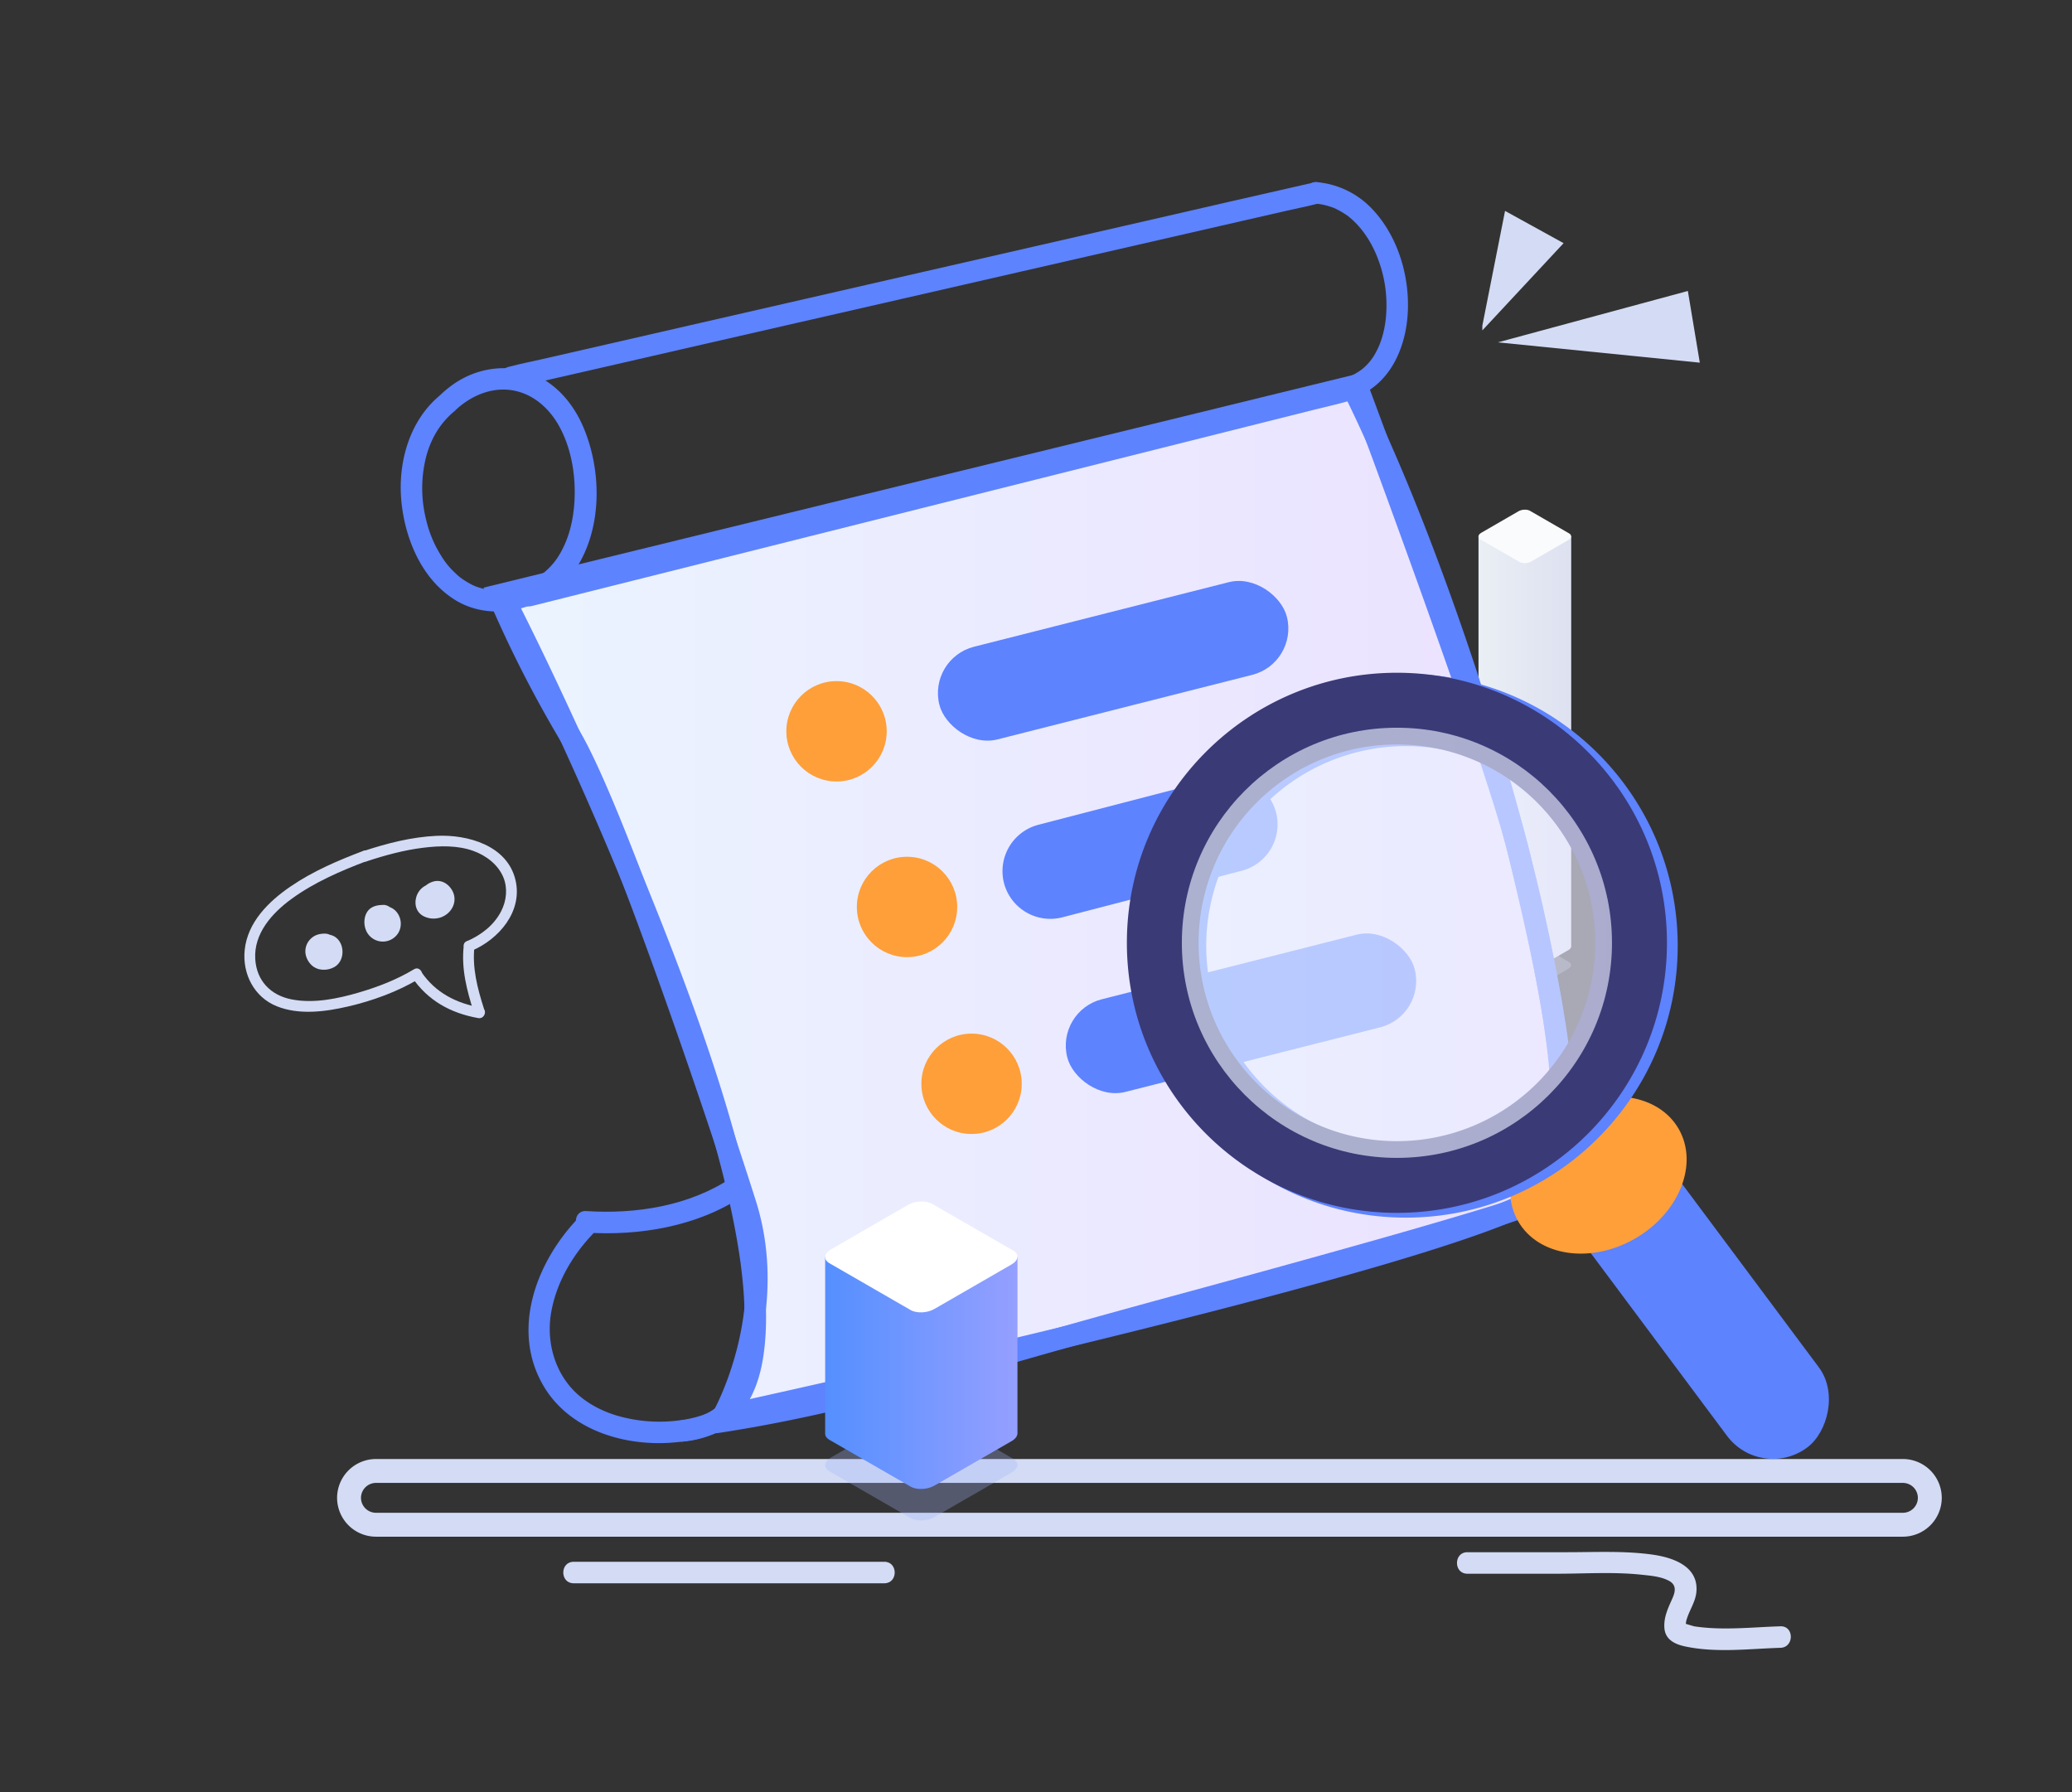 <svg viewBox="0 0 1734.12 1500" xmlns:xlink="http://www.w3.org/1999/xlink" xmlns="http://www.w3.org/2000/svg"><rect x="0" y="0" width="1734.12" height="1500" fill="#333333" stroke="none"/><defs><style>.cls-1{fill:none;stroke:#d3dcf4;stroke-width:20px;}.cls-1,.cls-6{stroke-miterlimit:10;}.cls-2{fill:#d3dcf4;}.cls-3{fill:#c9cfe5;}.cls-11,.cls-3{opacity:0.3;isolation:isolate;}.cls-4{fill:url(#未命名的渐变_17);}.cls-5{fill:#fafbfd;}.cls-6{stroke:#5d83ff;stroke-width:18px;fill:url(#未命名的渐变_94);}.cls-7{fill:#fe9f39;}.cls-8{fill:#5d83ff;}.cls-9{fill:#3a3a77;}.cls-10{opacity:0.64;fill:url(#未命名的渐变_49);}.cls-11{fill:#a0b3f8;}.cls-12{fill:url(#未命名的渐变_23);}.cls-13{fill:#fff;}</style><linearGradient gradientUnits="userSpaceOnUse" gradientTransform="matrix(30, 0, 0, -141.35, 10051.5, 536875.07)" y2="3793.68" x2="-291.22" y1="3793.68" x1="-293.8" id="未命名的渐变_17"><stop stop-color="#eaeff5" offset="0"></stop><stop stop-color="#dee1f0" offset="0.99"></stop></linearGradient><linearGradient gradientUnits="userSpaceOnUse" y2="753.65" x2="1308.48" y1="753.65" x1="417.12" id="未命名的渐变_94"><stop stop-color="#ebf4ff" offset="0"></stop><stop stop-color="#ebe1ff" offset="1"></stop></linearGradient><linearGradient gradientUnits="userSpaceOnUse" y2="789" x2="1349.12" y1="789" x1="989.12" id="未命名的渐变_49"><stop stop-color="#ebf4ff" offset="0"></stop><stop stop-color="#ebebff" offset="1"></stop></linearGradient><linearGradient gradientUnits="userSpaceOnUse" gradientTransform="matrix(62.22, 0, 0, -75.14, 20386.44, 286724.88)" y2="3800.45" x2="-314.01" y1="3800.45" x1="-316.57" id="未命名的渐变_23"><stop stop-color="#548fff" offset="0"></stop><stop stop-color="#949fff" offset="1"></stop></linearGradient></defs><title>icon</title><g id="_3无结果"><path d="M1592.62,1276h-1278a22.57,22.57,0,0,1-22.5-22.5h0a22.57,22.57,0,0,1,22.5-22.5h1278a22.56,22.56,0,0,1,22.5,22.5h0A22.56,22.56,0,0,1,1592.62,1276Z" class="cls-1"></path><path d="M1228.12,1317H1303c23.52,0,47.64-1.68,71,.85,7.38.79,16.08,1.45,22.83,5.09,6.34,3.41,5.42,8.84,2.92,14.53-3.58,8.14-7.4,15.67-6.78,24.85.67,9.8,8.73,13.71,17.5,15.56,26,5.49,53.36,1.92,79.63,1.12,11.56-.35,11.61-18.36,0-18-23.81.73-48.11,3.61-71.83.08-.79-.12-10.24-3-10.16-3.08-.44.39,3.84,3.5,2.86,4.32a14,14,0,0,0-.07-2.28,17,17,0,0,1,1-5.67c2.52-7.76,7.34-14.38,7.92-22.77,1.48-21.35-20.45-28.37-37.42-30.68-23.38-3.17-47.05-1.92-70.59-1.92h-83.71c-11.58,0-11.6,18,0,18Z" class="cls-2"></path><path d="M480.12,1325h260c11.58,0,11.6-18,0-18h-260c-11.58,0-11.6,18,0,18Z" class="cls-2"></path><g id="建筑-灰"><path d="M1271.82,829.13,1239,810.22c-2.41-1.43-2.16-3.91.69-5.56l31.15-18c2.85-1.64,7.22-1.82,9.63-.39l32.79,18.9c2.48,1.43,2.16,3.92-.69,5.57l-31.14,18C1278.61,830.33,1274.3,830.55,1271.82,829.13Z" class="cls-3" id="路径"></path><path d="M1315,792.14a1.5,1.5,0,0,0,0-.3v-343h-77.59V792.18a2.87,2.87,0,0,0,1.66,2.41l32.79,18.9c2.48,1.42,6.79,1.21,9.63-.4l31.14-18a4.2,4.2,0,0,0,2.35-2.9Z" class="cls-4" id="路径-2"></path><path d="M1271.82,470.35,1239,451.44c-2.41-1.43-2.16-3.92.69-5.56l31.15-18c2.85-1.65,7.22-1.83,9.63-.41q2.4,1.42,32.79,18.92c2.48,1.42,2.16,3.91-.69,5.55l-31.14,18C1278.61,471.6,1274.3,471.76,1271.82,470.35Z" class="cls-5" id="路径-3"></path></g><g id="图层_9"><path d="M605.12,1185s48-85,19-177S512.63,675,476.88,615.49A999.14,999.14,0,0,1,417.12,498L1135.5,322.3s116.08,310.33,135.35,390.51S1327.2,946,1297.16,993.5,605.12,1185,605.12,1185Z" class="cls-6"></path></g><g id="图层_11"><polyline points="1240.62 272.5 1259.62 176.5 1308.62 203.5 1240.62 276.5" class="cls-2"></polyline><polygon points="1253.62 286.5 1412.62 243.5 1422.62 303.5 1253.62 286.5" class="cls-2"></polygon></g><g id="图层_12"><path d="M304.26,712c-21.15,8-42.27,17-61,29.81-18.44,12.56-36.14,30-38.48,53.32-2,20,7.95,39.32,26.79,46.94,18.64,7.53,40.63,4.66,59.66.24,20.66-4.8,41.64-12.41,59.86-23.41,4.95-3,.43-10.78-4.54-7.78-14.33,8.66-30.32,14.84-46.35,19.52-17.74,5.18-37.63,9.32-56.09,5.73-17.46-3.4-29.3-15.48-30.47-33.62-1.38-21.47,14-38.55,30.24-50.41,19-13.86,40.91-23.36,62.8-31.66,5.36-2,3-10.73-2.39-8.68Z" class="cls-2"></path><path d="M344.73,817.77c13.37,19.64,32.44,30.12,55.53,34.24,5.66,1,8.09-7.67,2.39-8.68-20.69-3.69-38.08-12.37-50.14-30.1-3.24-4.76-11.05-.26-7.78,4.54Z" class="cls-2"></path><path d="M388.12,791.5c-2.16,19.27,2.56,37.15,8.33,55.36,1.74,5.5,10.43,3.15,8.68-2.39-5.56-17.55-10.09-34.39-8-53,.65-5.75-8.36-5.7-9,0Z" class="cls-2"></path><path d="M306.82,720.84c15.46-5.11,31.37-9.45,47.57-11.42,13.78-1.68,28.45-2.07,41.71,2.66,10.64,3.79,20.89,11.54,25.23,22.24,3.68,9.1,2.58,19.43-1.81,28.08-6.07,11.93-16.9,20.17-29,25.38-5.31,2.28-.73,10,4.54,7.77,22.55-9.7,42.35-32.7,36.46-58.69-6.67-29.4-40.19-38.68-66.46-37.37-20.68,1-41.05,6.2-60.64,12.67-5.47,1.81-3.12,10.5,2.4,8.68Z" class="cls-2"></path><path d="M272.12,781.33c-5.58-.1-10.19,1.61-13.66,6.11a14.45,14.45,0,0,0-1.93,13.81c1.81,4.73,5.3,8.46,10.3,9.79a17.85,17.85,0,0,0,13.73-2.22c8.39-5.52,8-19.81-.51-25-3.44-2.11-8.16-2.28-11.94-1.09a11.51,11.51,0,0,0-8,14A9.07,9.07,0,0,0,271.18,803a9.2,9.2,0,0,0,6.29-11.07,6.79,6.79,0,0,1-4.09,8c1.45-.55-1.67.11-.7.07,1.26-.06-.07,0-.57-.14-1.46-.39-3.66-2.2-3.63-3.77a5.78,5.78,0,0,1,.23.91q.19,1-.12-.93c.27,0-.39,2.38.09.67.13-.78.1-.78-.08,0l.41-1.08a3.75,3.75,0,0,1,2.36-2.16c.67-.23.58-.22-.26,0-1.74.36.93,0-.17,0s1.63.49.08,0a4.07,4.07,0,0,1,2.56,1.89c-.9-1.43.17,1.67-.11-.15l.13,1.15c0-.82,0-.84-.09,0a10.13,10.13,0,0,1-1.19,2.37c.93-1.1-.68.15-1.18.44l-.77.13,1.75,0c4.71.09,9.22-4.2,9-9a9.17,9.17,0,0,0-9-9Z" class="cls-2"></path><path d="M320.79,757.33c-5.25,0-10.61,1.21-13.6,6-2.54,4.05-2.81,9.7-1.24,14.19a15.21,15.21,0,0,0,27.62,2.85c4.69-8.45.19-19.94-9.45-21.82-9-1.75-19.3,3.68-17.28,14.08a8.75,8.75,0,0,0,6.29,6.29l.6.11c4.61.88,9.93-1.28,11.07-6.28,1-4.44-1.34-10.14-6.29-11.08l-.6-.11,6.29,6.29c.62,3.2-.24,6.34-3.06,8.07,1.19-.73-2.21.5-.82.3a7,7,0,0,1,.79-.2c.92-.16.54-.11-1.13.15a5.74,5.74,0,0,0,1.31,0c-1.66-.27-2-.3-1.1-.11s.56.11-1-.48c1.36.77-1.48-1.55-.5-.47a5.26,5.26,0,0,1-1.45-2.56c.23.86.21.56,0-.92.5-.2-.72,3.07.12,1.46.49-.93.53-2.19,1.61-2.8a3,3,0,0,1,1.53-.26c1,.19,1.23.2.6,0s-.44-.11.67.29c1,.86,1.14,1,.45.32.78,1.1.93,1.24.43.42.46,1.18.59,1.44.39.79a5.45,5.45,0,0,1-.2-.89c.17,1.37.23,1.53.18.5s0-.87-.12.36a3.63,3.63,0,0,1-1.53,2,3.5,3.5,0,0,1-2.27,1.51c.94-.23.7-.23-.73,0a14.62,14.62,0,0,0,2.43-.08c4.7,0,9.22-4.13,9-9a9.17,9.17,0,0,0-9-9Z" class="cls-2"></path><path d="M372.48,742.64c-4.32-4.45-10.65-4.27-15.89-1.72a15.51,15.51,0,0,0-8.41,10.71c-1.42,6,.6,12,6.15,15a18.55,18.55,0,0,0,14.23,1.22c10.21-3.37,15.47-14.8,9-24.09-3.41-4.91-9-7.76-15-6-5.36,1.56-10.3,5.79-10.09,11.83a9.19,9.19,0,0,0,6.6,8.67,11.49,11.49,0,0,0,3.68.43c4.67-.42,9.23-3.85,9-9-.21-4.52-4-9.45-9-9l1.11.22,6.61,8.68c-.08-2.41-1.45,6.76-3.72,5.71-.05,0,2.47-.06.48-.21a26.47,26.47,0,0,1-4.33-1c-.52-.74-.61-.84-.27-.29s.28.43-.12-.47c.19,1.89.11-1.38.11-1.49l.42-1c-.44.69-.46.74-.07.16s.37-.55-.21.05l.71-.6c-2.21.68,1.9-.26-.39.2-1.72.35,1.16.08.05,0s1.81.57.14.07a8.64,8.64,0,0,1-1-.27c-.64-.19-.47-.12.51.22l2.89,4.86c-.21,1.06-.2,1.06.05,0-1.2,1.19,1-.43-.43.59-.41.3-2.16,1.5-.8.87,1.74-.81-1.67.07.28-.15a5.69,5.69,0,0,1-5-1.56,9,9,0,0,0,12.72-12.72Z" class="cls-2"></path></g><g id="图层_10"><circle r="42" cy="612" cx="700.12" class="cls-7"></circle><circle r="42" cy="759" cx="759.12" class="cls-7"></circle><circle r="42" cy="907" cx="813.12" class="cls-7"></circle><rect transform="translate(-107.3 245.79) rotate(-14.22)" ry="40" rx="40" height="80" width="300" y="513" x="781.62" class="cls-8"></rect><path d="M1039.08,728.75l-150.26,39a40.11,40.11,0,0,1-48.6-28.94h0a40.11,40.11,0,0,1,28.95-48.6l150.25-39a40.11,40.11,0,0,1,48.6,28.94h0A40.11,40.11,0,0,1,1039.08,728.75Z" class="cls-8"></path><rect transform="translate(-176.48 281.11) rotate(-14.22)" ry="40" rx="40" height="80" width="300" y="808" x="888.62" class="cls-8"></rect></g><path d="M445,507.18l18.35-4.6L513,490.13l73.71-18.49,89.49-22.46,98.49-24.71,99-24.83,92.72-23.27,78-19.57,56.38-14.15c8.86-2.22,17.84-4.18,26.63-6.68.39-.11.78-.19,1.17-.29,11.23-2.82,6.47-20.18-4.78-17.36l-18.35,4.6-49.6,12.45-73.7,18.49-89.49,22.46L794.09,401l-99,24.83-92.73,23.27-78,19.57L468,482.85c-8.86,2.22-17.84,4.18-26.63,6.68-.39.11-.78.19-1.17.29C429,492.64,433.76,510,445,507.18Z" class="cls-8"></path><path d="M430.71,324.31l17.93-4.11L497.74,309,570,292.4l88.66-20.3L755.34,250l98-22.45,91-20.84L1021.61,189l55.29-12.66c8.73-2,17.6-3.7,26.26-6,.38-.11.77-.18,1.15-.27,11.29-2.58,6.51-19.94-4.78-17.36l-17.93,4.11L1032.5,168,960.21,184.6l-88.66,20.3L774.91,227l-98,22.45-91,20.84L508.63,288l-55.29,12.66c-8.73,2-17.6,3.7-26.26,6-.38.11-.77.18-1.15.27-11.29,2.58-6.51,19.94,4.78,17.36Z" class="cls-8"></path><path d="M380.58,343.86c12.52-12.12,29.68-19.75,46.81-17.44,18.34,2.47,32.6,15.29,41.09,31.16C477.26,374,481,393.2,481,411.7s-3.56,37.62-13.44,53.5C459,479,445.09,487.86,430,492a51.72,51.72,0,0,1-19.47,1.78c-.57,0-1.15-.11-1.71-.18,2,.25-.8-.15-1-.19-1.66-.33-3.3-.68-4.92-1.13-1.34-.37-2.67-.8-4-1.27-.78-.28-1.56-.58-2.33-.9,1.69.72-.76-.38-.88-.44a72.39,72.39,0,0,1-7.92-4.58,41.76,41.76,0,0,1-6.71-5.5,65,65,0,0,1-11.84-14.5c-7.44-11.83-11.67-23.65-14.24-37.94a106.86,106.86,0,0,1,1.86-45.65c4.13-14.93,11.5-27.38,23.73-37.62,3.73-3.12,3.22-9.5,0-12.72-3.69-3.7-9-3.13-12.73,0-25.78,21.57-35.27,57.28-31.77,89.79,3.37,31.32,17.49,64.56,45.42,81.49,30.49,18.47,73.14,8.05,95.14-19.12,27.51-34,28.19-86.52,11.74-125.5-8.89-21.06-24.54-39-46.64-46.41-20.09-6.77-42.74-2.73-60.28,8.78a93.12,93.12,0,0,0-13.61,11c-8.33,8.07,4.41,20.79,12.73,12.72Z" class="cls-8"></path><path d="M1101.62,170.5a41.59,41.59,0,0,1,8.48,1.49c1.44.39,2.87.82,4.27,1.32a22,22,0,0,1,4.37,1.82,61.85,61.85,0,0,1,7.59,4.43,25.25,25.25,0,0,1,2.77,2q2.24,1.83,4.31,3.83c9,8.7,15.95,20.49,20.1,31.94a107.93,107.93,0,0,1,6.84,40.54c-.21,12.35-2.75,25.46-8.23,35.82a45.2,45.2,0,0,1-11.8,15c-.41.36-.84.7-1.26,1,1.42-1.13-1.22.85-1.49,1q-2.07,1.38-4.27,2.57c-.74.39-1.49.76-2.25,1.13-2.46,1.19,1.59-.56-1,.44a54.44,54.44,0,0,1-5.84,1.89c-11.17,3-6.43,20.38,4.78,17.36,31.76-8.57,46.86-39.48,49.07-70.17,2.26-31.28-7.64-65.7-29.42-88.77a72.19,72.19,0,0,0-47-22.74c-4.85-.39-9,4.42-9,9,0,5.2,4.14,8.61,9,9Z" class="cls-8"></path><path d="M1282,1017.18c26.07-6.73,31.64-39.38,33.52-62,3.45-41.49-2.91-84.05-9.89-124.84-9.42-55.07-22.71-109.47-37.72-163.26q-24.47-87.72-55.52-173.44c-18.91-52.27-39.49-104-63.16-154.35q-3.85-8.21-7.85-16.34c-5.09-10.4-20.62-1.29-15.54,9.08,23.19,47.33,43.14,96.2,61.54,145.57q31,83.31,55.91,168.77c15.67,53.81,29.65,108.2,40.32,163.24,8.28,42.73,15.23,84.61,14.69,128.45a233.12,233.12,0,0,1-1.41,23.47c-.1.88-.39,2.9-.09.8-.12.83-.24,1.67-.37,2.49-.28,1.8-.59,3.59-1,5.37-.6,3-1.32,6-2.2,9-.4,1.32-.82,2.64-1.29,3.94-.22.62-.47,1.24-.7,1.86-.9,2.5.56-1-.2.52a67.71,67.71,0,0,1-3.51,6.49c-.3.46-.65.91-.94,1.38-1.13,1.79,1.1-1.18.17-.2s-1.53,1.79-2.38,2.62-3.52,2.66-.76.82c-.88.58-1.71,1.2-2.62,1.72-1.23.7-3.42,1.28-.83.53-1,.29-2,.7-3,1-11.21,2.9-6.46,20.26,4.78,17.36Z" class="cls-8"></path><path d="M414.85,507c16.3,31.84,31.66,64.17,46.71,96.61,25.34,54.65,48.93,108.72,71,164.05,24.44,61.15,47.07,123.21,64.86,186.65,8,28.4,14.95,57.13,19.87,86.23q.76,4.51,1.45,9c.24,1.62.48,3.23.71,4.85.12.8.23,1.6.34,2.41.2,1.46-.1-.87.21,1.58.78,6.17,1.47,12.36,2,18.56a292.18,292.18,0,0,1,1,34.76c-.18,5.11-.54,10.22-1.11,15.31-.08.69-.64,4.72-.22,1.84-.17,1.18-.34,2.37-.53,3.54q-.57,3.45-1.3,6.85a111.16,111.16,0,0,1-3.68,13.16c-.34,1-.7,2-1.08,2.93-.26.66-1.48,3.42-.26.69-.88,2-1.78,3.93-2.8,5.84-.91,1.7-1.88,3.36-2.93,5-.47.73-1,1.45-1.46,2.16-.22.31-.46.62-.68,1-1.34,2,1-1.14,0,0a75.37,75.37,0,0,1-8,8.17c-.28.25-.59.47-.88.72-.89.75,1.94-1.37.55-.44-.76.51-1.48,1.08-2.24,1.58a51.75,51.75,0,0,1-5.19,3c-.83.43-1.7.81-2.54,1.23-2,1,1.83-.59-.93.38-1.86.65-3.7,1.3-5.6,1.83s-4,1-6,1.35c-.72.13-4.39.61-1.28.24-1.09.13-2.18.25-3.27.35-4.84.44-9,3.83-9,9,0,4.53,4.13,9.44,9,9,17.88-1.61,35.08-8.36,46.94-22.3,12.08-14.19,18-32.28,20.54-50.49,3.33-23.41,2.3-47.12-.48-70.53-3.38-28.58-9.14-56.81-16.12-84.71-16.09-64.29-38.11-127.08-62-188.83-22.89-59.12-47.86-117.44-74.19-175.11-16.89-37-34.27-73.78-52.6-110.08q-1.63-3.26-3.3-6.49c-5.28-10.32-20.82-1.22-15.54,9.08Z" class="cls-8"></path><path d="M1280.94,1005.89a9,9,0,0,1,2.15-8.35c-.81.84,1.1-1.56,1.45-1.08a11,11,0,0,1-1,.61c-.51.21-1,.5-1.5.74-2.38,1.19,1.07-.37-.1.06-4.16,1.54-8.29,3.11-12.49,4.53-14.09,4.77-28.35,9.07-42.6,13.34-40.28,12.06-80.75,23.45-121.25,34.74q-54.45,15.18-109,30c-44.64,12.11-89.23,24.37-133.68,37.17-78.11,22.48-156.42,45-236.53,59.24q-15,2.69-30.15,5c-4.81.73-7.47,6.79-6.29,11.07,1.42,5.15,6.25,7,11.07,6.29,82.45-12.46,163-34.48,243-57.41q75.38-21.6,151-42.25,53.52-14.48,106.93-29.34c41.53-11.55,83-23.21,124.35-35.5,15.09-4.49,30.18-9,45.12-14,4.62-1.54,9.25-3.1,13.78-4.87,3.47-1.36,7.54-2.66,10.32-5.3a9.8,9.8,0,0,0,2.76-9.42c-.92-4.78-6.65-7.5-11.07-6.29-5,1.38-7.21,6.28-6.29,11.07Z" class="cls-8"></path><path d="M490.62,1031.5c44.42,2.94,93-5.15,130.54-30.23,9.59-6.4.59-22-9.08-15.54-35.15,23.47-79.92,30.52-121.46,27.77-11.56-.77-11.52,17.24,0,18Z" class="cls-8"></path><path d="M483.26,1020.14c-34.68,36.6-55.93,93.23-28.18,140,21,35.4,64.33,49.4,103.65,47.38,19-1,39.62-5.12,55.43-16.29,4-2.8,5.84-7.86,3.23-12.31-2.29-3.92-8.32-6-12.31-3.23-11.15,7.87-24.82,11.69-38.38,13.19a126.82,126.82,0,0,1-50.24-4.17c-15.87-4.74-31-13.42-41.24-26.72-13-16.87-17.56-39-13.89-59.85,4.36-24.73,17.53-47.24,34.65-65.32,8-8.4-4.74-21.15-12.72-12.72Z" class="cls-8"></path><rect transform="translate(1447.08 -701.69) rotate(53.29)" ry="47.94" rx="47.94" height="95.89" width="300" y="1043.19" x="1272.75" class="cls-8"></rect><ellipse transform="matrix(0.87, -0.5, 0.5, 0.87, -311.23, 797.46)" ry="61.14" rx="77.24" cy="979.49" cx="1332.46" class="cls-7"></ellipse><path d="M1176.62,564c-125.64,0-227.5,101.86-227.5,227.5S1051,1019,1176.62,1019s227.5-101.86,227.5-227.5S1302.27,564,1176.62,564Zm0,394.6a167.1,167.1,0,1,1,167.1-167.1A167.1,167.1,0,0,1,1176.62,958.6Z" class="cls-8"></path><path d="M1169.12,563c-124.82,0-226,101.18-226,226s101.18,226,226,226,226-101.18,226-226S1293.94,563,1169.12,563Zm0,392a166,166,0,1,1,166-166A166,166,0,0,1,1169.12,955Z" class="cls-9"></path><circle r="180" cy="789" cx="1169.12" class="cls-10"></circle><g id="图层_29"><g id="建筑"><path d="M762.06,1270.41l-68-39.18c-5.14-2.94-4.5-8.1,1.43-11.52l64.59-37.21c5.92-3.41,14.87-3.77,20-.83l68,39.18c5.12,3,4.48,8.11-1.44,11.53l-64.6,37.2C776.15,1273,767.19,1273.36,762.06,1270.41Z" class="cls-11" id="路径-4"></path><path d="M851.54,1199.78c0-.2,0-.41,0-.62V1051.69H690.61V1199.9c0,1.87,1.13,3.61,3.46,5l68,39.16c5.12,3,14.08,2.59,20-.82L846.67,1206c3-1.72,4.62-3.9,4.82-6h0Z" class="cls-12" id="路径-5"></path><path d="M762.06,1096.3l-68-39.22c-5.14-3-4.5-8.12,1.43-11.52l64.59-37.28c5.92-3.4,14.88-3.78,20-.82l68,39.17c5.12,3,4.48,8.12-1.43,11.52l-64.61,37.28C776.15,1098.88,767.19,1099.26,762.06,1096.3Z" class="cls-13" id="路径-6"></path></g></g></g></svg>